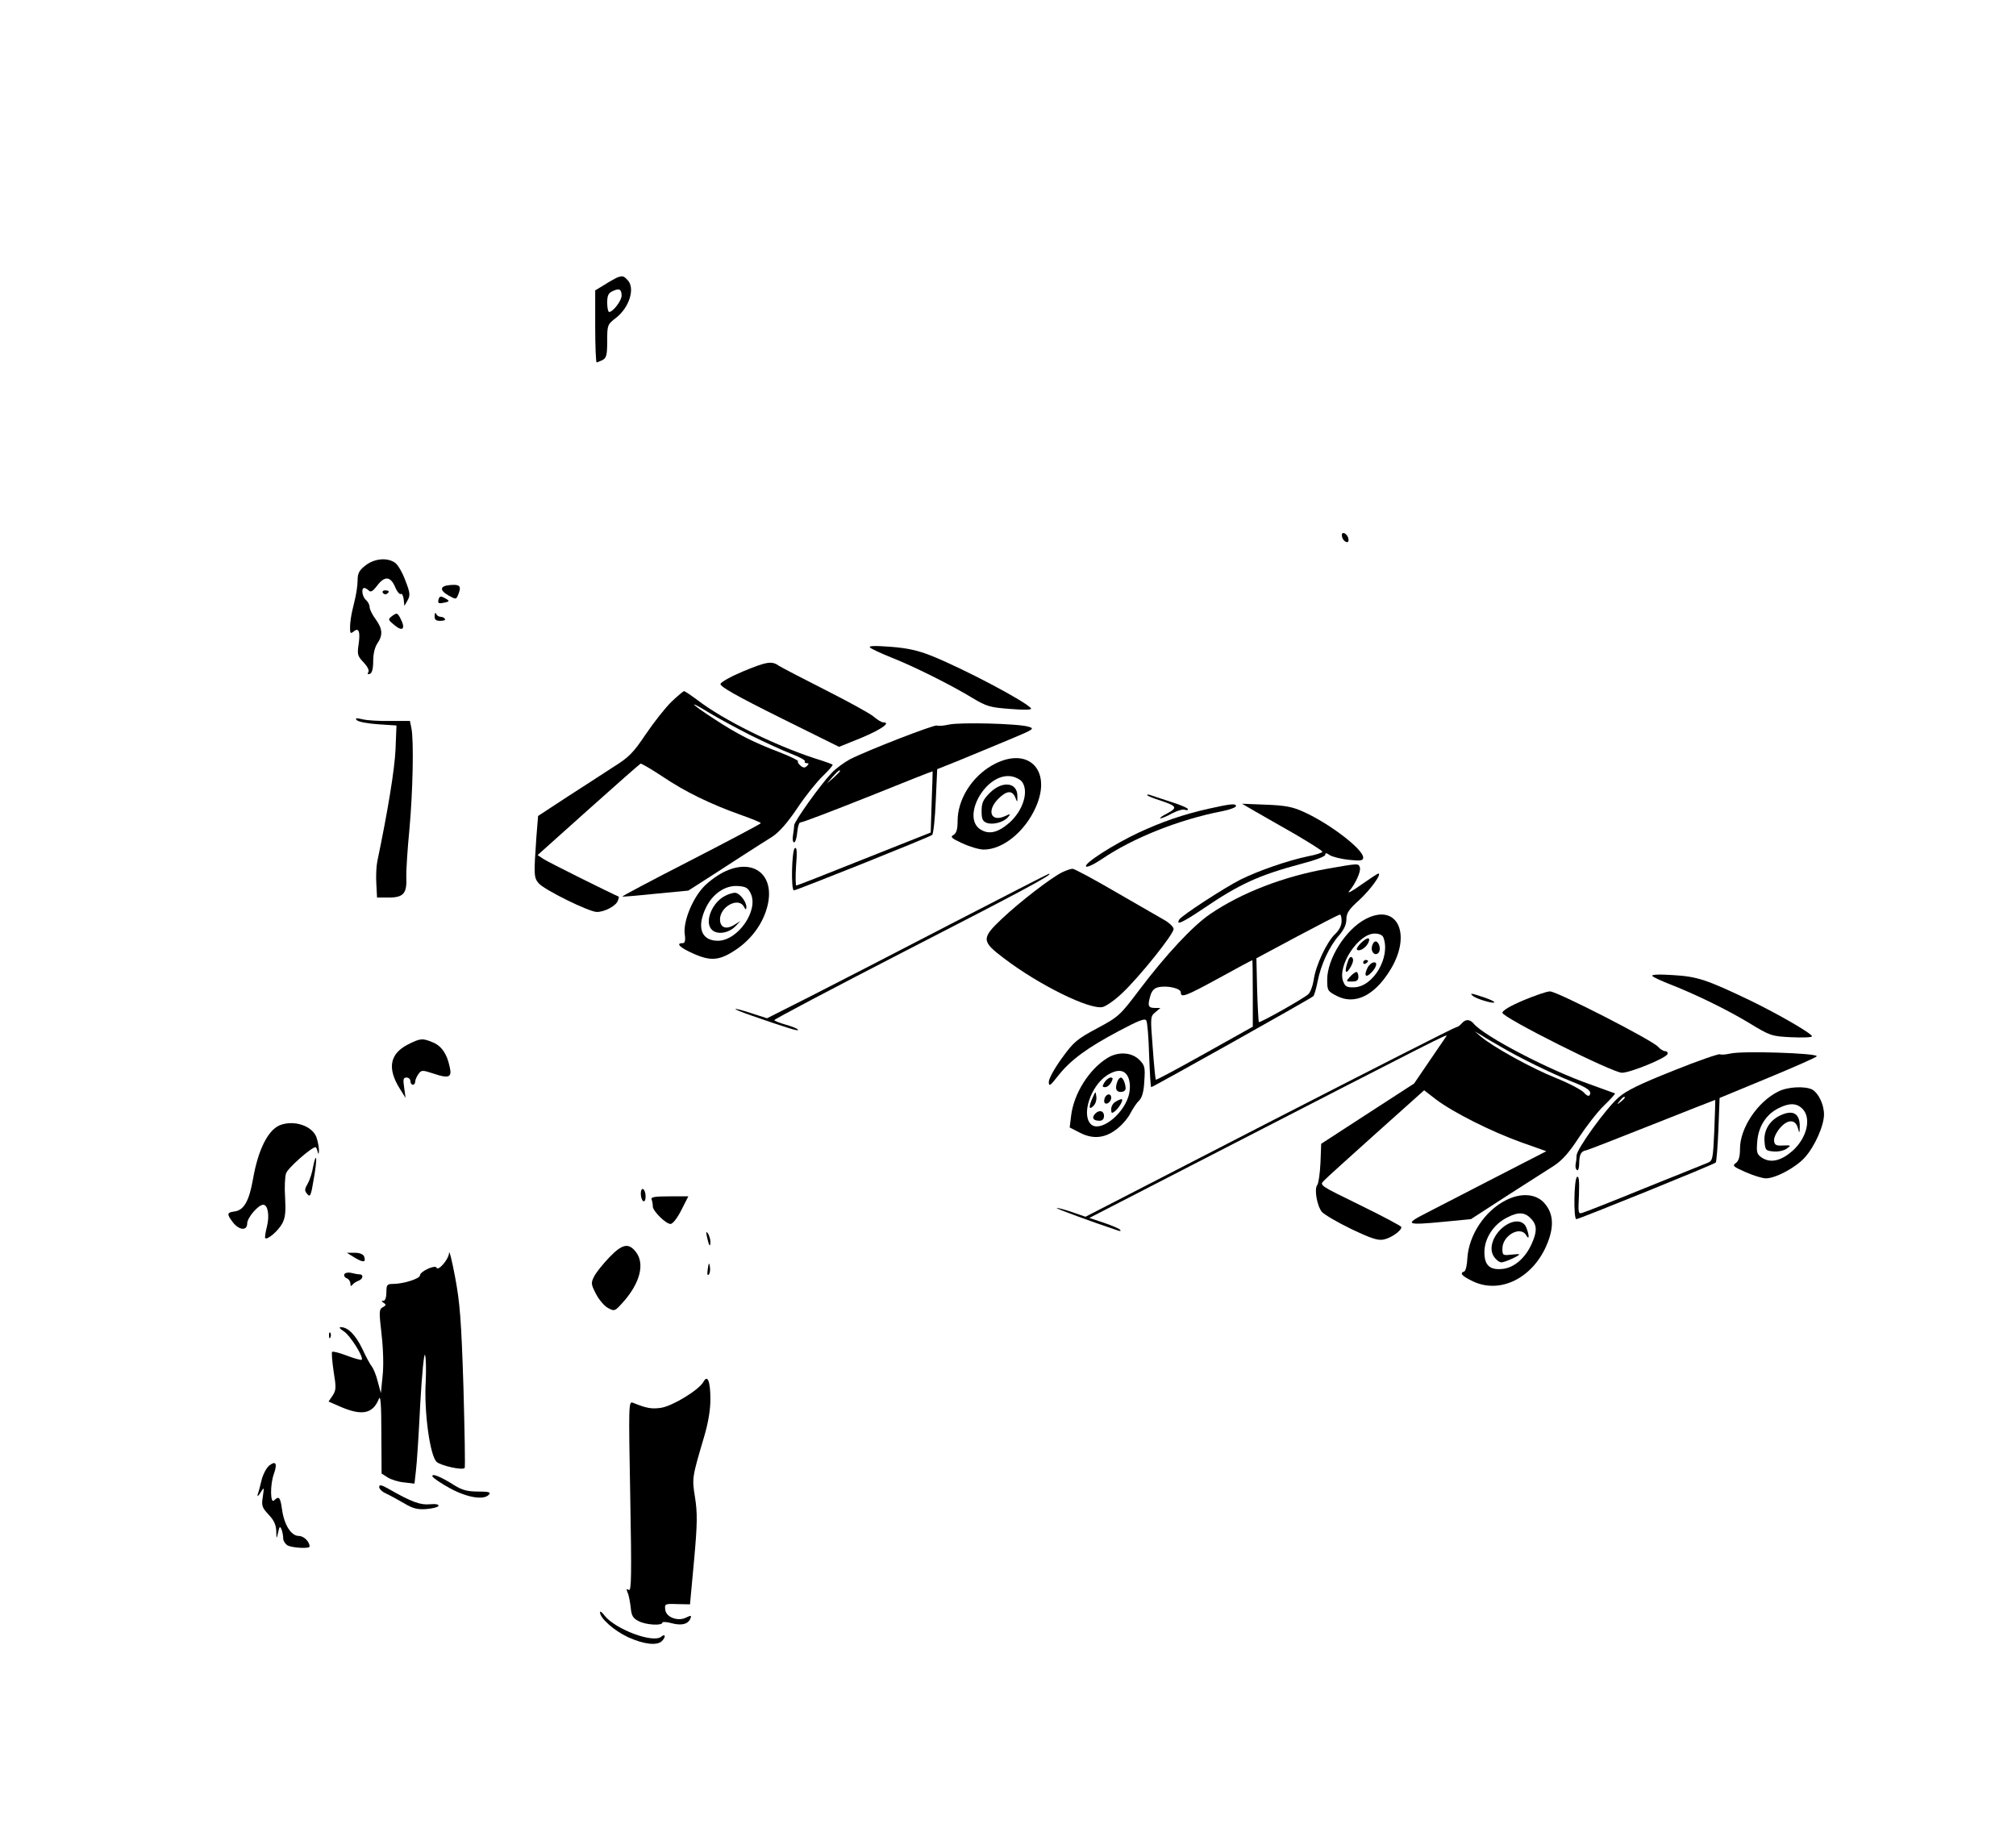 <?xml version="1.0" standalone="no"?>
<!DOCTYPE svg PUBLIC "-//W3C//DTD SVG 20010904//EN"
 "http://www.w3.org/TR/2001/REC-SVG-20010904/DTD/svg10.dtd">
<svg version="1.0" xmlns="http://www.w3.org/2000/svg"
 width="840pt" height="760pt" viewBox="0 0 840 760"
 preserveAspectRatio="xMidYMid meet">

<g transform="translate(0,760) scale(0.1,-0.1)"
fill="#000000" stroke="none">
<path d="M2570 6443 c-8 -4 -32 -17 -52 -30 l-38 -23 0 -150 c0 -83 3 -150 6
-150 3 0 14 5 25 10 16 9 19 22 19 79 0 67 1 69 36 96 57 44 82 126 48 159
-16 17 -20 18 -44 9z m20 -75 c0 -21 -36 -68 -52 -68 -4 0 -8 17 -8 38 0 31 5
41 23 49 27 13 37 8 37 -19z"/>
<path d="M5592 5364 c1 -9 9 -19 16 -22 9 -3 13 2 10 14 -1 9 -9 19 -16 22 -9
3 -13 -2 -10 -14z"/>
<path d="M1523 5244 c-27 -21 -33 -33 -33 -63 0 -20 -6 -61 -14 -91 -14 -54
-19 -91 -17 -119 1 -10 4 -11 15 -2 21 18 28 -2 20 -55 -6 -41 -4 -48 21 -74
16 -17 24 -33 20 -40 -5 -8 -3 -11 6 -8 9 3 14 21 14 54 0 31 7 58 18 74 23
34 21 60 -8 100 -14 19 -25 41 -25 51 0 9 -7 22 -15 29 -16 13 -21 50 -7 50 4
0 13 -5 19 -11 8 -8 17 -2 34 20 31 42 56 40 75 -4 8 -20 19 -33 24 -30 5 3
10 -7 12 -22 l3 -28 13 23 c12 21 11 32 -9 83 -12 33 -31 66 -43 74 -32 23
-86 18 -123 -11z"/>
<path d="M1873 5162 c-41 -4 -42 -22 -3 -44 31 -17 31 -17 41 9 12 32 4 39
-38 35z"/>
<path d="M1595 5130 c4 -6 11 -8 16 -5 14 9 11 15 -7 15 -8 0 -12 -5 -9 -10z"/>
<path d="M1827 5101 c-3 -14 0 -17 19 -13 29 5 30 8 5 21 -15 8 -20 7 -24 -8z"/>
<path d="M1635 5034 c-20 -15 -19 -16 10 -40 34 -28 46 -13 23 30 -12 23 -15
23 -33 10z"/>
<path d="M1811 5034 c-1 -16 5 -21 24 -21 13 0 22 3 19 8 -3 5 -11 9 -19 9 -7
0 -16 6 -18 13 -3 6 -6 2 -6 -9z"/>
<path d="M3625 4902 c6 -6 45 -24 87 -41 95 -37 256 -118 341 -170 57 -34 72
-39 156 -45 59 -5 91 -4 87 2 -16 26 -287 169 -419 221 -53 21 -99 31 -167 36
-66 5 -92 4 -85 -3z"/>
<path d="M3095 4802 c-50 -21 -91 -44 -93 -52 -2 -11 69 -51 246 -139 l248
-123 94 38 c83 35 124 64 90 64 -7 0 -25 11 -41 25 -16 13 -107 63 -202 111
-95 48 -181 93 -192 100 -29 21 -51 17 -150 -24z"/>
<path d="M2798 4676 c-25 -24 -73 -85 -107 -135 -53 -79 -71 -97 -137 -138
-41 -27 -128 -83 -193 -125 l-119 -78 -7 -87 c-11 -159 -11 -170 10 -194 25
-28 210 -119 242 -119 32 0 79 25 87 46 4 9 5 17 4 18 -29 12 -297 145 -314
157 l-24 16 211 189 c116 104 214 190 218 192 4 1 45 -23 92 -54 93 -63 200
-115 327 -160 45 -16 82 -31 82 -34 0 -3 -131 -72 -290 -154 -160 -82 -289
-150 -287 -152 1 -1 64 4 139 12 l136 13 89 57 c48 31 117 76 153 99 36 23 84
54 107 68 28 18 63 57 104 118 33 50 82 111 107 135 25 24 44 46 41 48 -2 2
-35 14 -74 26 -171 56 -381 160 -489 243 -27 20 -52 37 -56 37 -3 0 -27 -20
-52 -44z m330 -140 c59 -29 135 -64 169 -77 34 -13 59 -27 57 -31 -3 -4 0 -8
7 -8 10 0 10 -3 1 -12 -8 -8 -15 -8 -27 2 -8 7 -13 15 -10 18 3 3 -32 20 -78
38 -110 42 -175 75 -274 140 -98 64 -111 81 -18 24 36 -22 114 -64 173 -94z"/>
<path d="M1487 4599 c7 -7 46 -14 89 -17 l76 -5 -4 -101 c-4 -83 -31 -250 -76
-466 -4 -19 -6 -61 -4 -92 l3 -58 48 0 c62 0 77 17 74 84 -1 28 5 119 13 201
14 154 19 370 8 422 l-6 29 -81 0 c-45 -1 -98 2 -117 7 -26 6 -32 5 -23 -4z"/>
<path d="M3955 4581 c-22 -5 -45 -7 -51 -4 -12 4 -286 -102 -363 -141 -25 -14
-60 -39 -77 -58 -48 -51 -154 -200 -155 -217 0 -9 -3 -28 -5 -43 -3 -16 0 -28
5 -28 5 0 11 19 13 43 2 23 8 41 13 40 6 -1 132 47 280 106 149 60 270 108
271 107 0 -1 -1 -58 -4 -128 l-4 -127 -277 -110 c-152 -61 -280 -111 -283
-111 -3 0 -4 37 -1 82 5 60 3 79 -5 74 -13 -8 -17 -176 -4 -176 11 0 566 222
576 231 5 4 12 68 15 141 l6 133 95 38 c52 22 144 59 205 85 103 43 108 46 80
54 -42 13 -282 19 -330 9z m-455 -194 c0 -2 -12 -14 -27 -28 l-28 -24 24 28
c23 25 31 32 31 24z"/>
<path d="M4132 4410 c-84 -49 -142 -142 -142 -231 0 -35 -5 -51 -17 -58 -15
-8 -9 -14 37 -35 30 -14 70 -26 89 -26 80 0 172 75 217 177 70 158 -36 258
-184 173z m126 -67 c30 -40 5 -120 -52 -171 -43 -38 -79 -49 -112 -33 -97 44
11 245 121 226 17 -3 36 -13 43 -22z"/>
<path d="M4124 4296 c-28 -28 -34 -42 -34 -75 0 -34 4 -43 22 -50 26 -9 71 3
89 25 11 13 9 14 -14 3 -58 -26 -77 22 -28 72 35 35 58 37 71 7 9 -23 9 -23 9
3 2 59 -62 68 -115 15z"/>
<path d="M4780 4287 c0 -3 24 -13 53 -22 71 -24 75 -30 31 -54 -22 -11 -34
-20 -29 -21 6 0 28 9 49 21 21 11 45 18 52 15 8 -3 14 -2 14 2 0 5 -33 19 -72
31 -40 13 -79 26 -85 28 -7 3 -13 3 -13 0z"/>
<path d="M5035 4230 c-106 -24 -193 -54 -292 -100 -102 -48 -226 -127 -218
-140 3 -6 33 8 67 31 128 87 320 164 501 199 31 6 57 16 57 21 0 12 -21 10
-115 -11z"/>
<path d="M5230 4219 c30 -17 106 -61 168 -96 61 -36 112 -68 112 -72 0 -4 -27
-13 -60 -19 -85 -18 -204 -59 -281 -97 -69 -35 -244 -149 -255 -166 -16 -27
12 -14 100 45 150 102 231 139 406 186 62 16 104 32 102 39 -1 8 6 7 20 -3 13
-7 49 -16 81 -19 48 -5 57 -3 57 10 0 34 -139 141 -248 190 -46 21 -76 27
-157 30 l-100 4 55 -32z"/>
<path d="M5530 3980 c-181 -32 -358 -100 -488 -189 -72 -49 -184 -169 -295
-316 -80 -106 -86 -112 -176 -160 -84 -45 -98 -57 -147 -125 -30 -41 -54 -85
-54 -98 0 -21 6 -17 40 27 52 65 120 115 252 185 81 43 108 54 114 44 5 -7 10
-73 12 -145 3 -73 6 -133 9 -133 6 0 667 370 675 379 4 3 12 31 18 61 13 69
49 147 89 192 21 24 31 46 31 68 0 25 10 41 55 81 47 44 94 109 78 109 -3 0
-35 -21 -72 -47 -36 -26 -59 -38 -50 -27 27 31 51 85 45 100 -6 17 -5 17 -136
-6z m60 -218 c0 -18 -10 -38 -26 -53 -35 -32 -82 -132 -90 -191 -4 -26 -14
-53 -23 -61 -23 -20 -201 -120 -206 -116 -1 2 -5 63 -7 135 l-3 131 170 91
c94 50 173 91 178 91 4 1 7 -12 7 -27z m-370 -301 l0 -139 -200 -112 c-111
-62 -202 -111 -204 -109 -2 2 -8 63 -13 134 -10 127 -10 130 11 147 l21 18
-22 0 c-28 0 -32 8 -21 47 6 23 16 35 33 39 37 9 95 -4 95 -21 0 -24 19 -17
160 60 74 41 136 74 138 74 1 1 2 -62 2 -138z"/>
<path d="M3013 3965 c-29 -15 -69 -45 -88 -68 -45 -53 -78 -140 -72 -189 4
-28 1 -38 -9 -38 -30 0 -11 -19 46 -44 72 -32 109 -29 178 18 61 41 108 104
127 171 40 137 -54 215 -182 150z m115 -88 c34 -71 -54 -197 -137 -197 -69 0
-89 56 -50 137 28 59 81 95 134 91 33 -2 42 -8 53 -31z"/>
<path d="M3021 3867 c-55 -28 -87 -110 -55 -141 22 -22 70 -15 99 15 l20 21
-26 -16 c-34 -21 -59 -11 -59 23 0 53 76 94 99 54 8 -15 10 -15 11 -3 0 24
-29 60 -48 60 -9 0 -28 -6 -41 -13z"/>
<path d="M4425 3965 c-46 -23 -176 -123 -249 -192 -88 -83 -87 -95 7 -166 147
-112 359 -216 412 -203 15 4 52 30 82 59 71 67 213 244 213 266 0 9 -19 27
-43 40 -23 13 -115 66 -203 117 -89 52 -168 94 -175 94 -8 0 -27 -7 -44 -15z"/>
<path d="M3960 3749 c-223 -116 -486 -251 -584 -301 l-180 -91 -65 21 c-89 29
-89 21 1 -10 144 -50 198 -67 193 -59 -2 5 -25 14 -50 21 -25 7 -47 16 -49 19
-2 3 246 134 551 291 473 243 620 321 593 319 -3 0 -187 -95 -410 -210z"/>
<path d="M5689 3770 c-82 -43 -159 -165 -159 -252 0 -46 2 -48 40 -68 74 -38
155 0 220 104 96 151 33 287 -101 216z m75 -76 c31 -81 -41 -205 -121 -208
-32 -1 -38 3 -47 26 -23 66 64 198 132 198 18 0 32 -6 36 -16z"/>
<path d="M5669 3669 c-11 -11 -18 -23 -15 -26 9 -9 34 5 46 26 14 28 -3 28
-31 0z"/>
<path d="M5717 3658 c-7 -24 12 -43 26 -29 12 12 5 43 -9 48 -6 2 -14 -6 -17
-19z"/>
<path d="M5613 3585 c-13 -41 -3 -47 17 -10 9 17 10 29 4 35 -7 7 -14 -1 -21
-25z"/>
<path d="M5680 3589 c0 -5 5 -7 10 -4 6 3 10 8 10 11 0 2 -4 4 -10 4 -5 0 -10
-5 -10 -11z"/>
<path d="M5700 3571 c-16 -30 -13 -46 6 -31 26 22 37 50 20 50 -9 0 -20 -9
-26 -19z"/>
<path d="M5625 3530 c-18 -20 -17 -20 8 -20 20 0 27 5 27 20 0 11 -4 20 -8 20
-5 0 -17 -9 -27 -20z"/>
<path d="M6885 3533 c6 -6 37 -20 70 -33 110 -43 239 -106 332 -162 89 -54 94
-56 177 -60 47 -2 86 -1 86 4 0 11 -138 91 -255 148 -184 88 -222 101 -325
107 -61 4 -91 2 -85 -4z"/>
<path d="M6348 3432 c-55 -23 -88 -43 -88 -52 0 -20 459 -250 498 -250 35 0
184 61 190 78 2 6 -2 12 -10 12 -7 0 -21 8 -29 18 -23 27 -423 232 -451 231
-13 0 -62 -17 -110 -37z"/>
<path d="M6136 3451 c12 -12 84 -34 90 -28 3 3 -16 12 -42 21 -54 18 -62 19
-48 7z"/>
<path d="M6090 3335 c-7 -8 -17 -15 -22 -15 -6 0 -355 -178 -778 -395 l-767
-395 -58 20 c-32 11 -60 18 -62 16 -3 -2 140 -55 257 -94 9 -3 11 -1 7 4 -5 5
-35 18 -68 29 l-60 20 538 277 c916 471 956 492 950 481 -4 -6 -36 -53 -71
-104 l-64 -94 -193 -125 -194 -126 -3 -79 c-2 -43 -8 -85 -13 -92 -14 -16 -2
-87 19 -113 10 -11 64 -43 122 -71 82 -39 111 -49 135 -44 31 6 75 37 74 52 0
4 -77 45 -171 91 -168 82 -171 83 -152 102 10 11 109 100 218 198 l200 179 49
-38 c73 -55 231 -134 353 -178 l107 -38 -214 -110 c-118 -61 -248 -128 -289
-149 -90 -46 -81 -50 75 -35 l114 11 148 96 c81 52 170 109 197 126 35 23 63
54 104 117 31 47 78 108 105 134 27 26 48 49 46 51 -2 1 -47 17 -99 36 -174
60 -446 202 -490 255 -16 19 -34 19 -50 0z m162 -96 c76 -45 213 -112 293
-144 71 -28 89 -41 78 -59 -4 -5 -14 0 -23 11 -9 11 -62 39 -119 62 -100 40
-261 129 -311 172 l-25 21 28 -16 c15 -10 51 -31 79 -47z"/>
<path d="M1700 3248 c-76 -39 -87 -99 -35 -183 l25 -40 -6 43 c-5 35 -4 42 10
42 9 0 16 -7 16 -15 0 -8 5 -15 10 -15 6 0 10 6 10 13 0 7 6 21 13 31 13 18
16 18 65 2 62 -21 76 -15 66 27 -11 55 -34 88 -69 103 -45 19 -53 18 -105 -8z"/>
<path d="M7210 3210 c-19 -4 -38 -6 -43 -3 -5 3 -92 -27 -194 -68 -138 -55
-196 -83 -228 -111 -53 -46 -175 -215 -176 -243 0 -11 -2 -28 -4 -37 -2 -10 1
-20 6 -24 5 -3 9 10 9 28 0 37 8 52 30 55 8 2 132 50 275 107 143 57 261 103
262 103 0 -1 -1 -59 -4 -128 -6 -124 -6 -126 -32 -136 -14 -6 -132 -53 -261
-105 -129 -53 -244 -98 -255 -101 -19 -7 -20 -3 -16 74 2 58 0 80 -8 75 -13
-8 -15 -176 -3 -176 11 0 574 228 581 236 3 3 8 65 11 137 l5 132 203 84 c111
46 202 86 202 90 0 13 -313 23 -360 11z m-440 -184 c0 -2 -8 -10 -17 -17 -16
-13 -17 -12 -4 4 13 16 21 21 21 13z"/>
<path d="M4615 3192 c-77 -47 -141 -149 -152 -241 l-6 -49 43 -22 c54 -28 105
-23 154 16 21 16 46 45 56 65 11 21 27 45 37 54 12 12 19 38 21 81 4 57 2 65
-21 88 -32 32 -88 35 -132 8z m89 -90 c6 -22 5 -45 -2 -70 -25 -81 -121 -152
-157 -116 -40 40 0 159 67 203 47 30 80 24 92 -17z"/>
<path d="M4602 3090 c-10 -17 -10 -20 3 -20 8 0 19 9 25 20 8 15 8 20 -2 20
-7 0 -19 -9 -26 -20z"/>
<path d="M4656 3094 c-11 -29 -6 -44 14 -44 11 0 20 6 20 14 0 21 -11 46 -20
46 -4 0 -11 -7 -14 -16z"/>
<path d="M4553 3027 c-18 -39 -16 -55 3 -35 9 8 14 26 12 39 -3 23 -3 23 -15
-4z"/>
<path d="M4603 3025 c-3 -9 -3 -18 0 -21 9 -9 27 6 27 22 0 19 -19 18 -27 -1z"/>
<path d="M4648 3009 c-10 -5 -18 -19 -18 -31 0 -17 2 -19 16 -8 19 16 37 50
27 50 -4 0 -16 -5 -25 -11z"/>
<path d="M4561 2957 c-13 -16 -5 -27 21 -27 11 0 18 7 18 20 0 23 -22 27 -39
7z"/>
<path d="M7410 3052 c-86 -42 -160 -152 -160 -238 0 -33 -5 -51 -17 -60 -16
-11 -12 -15 40 -38 32 -14 70 -26 85 -26 41 0 126 46 163 88 41 46 79 132 79
178 0 42 -23 89 -49 104 -30 15 -102 12 -141 -8z m100 -72 c39 -39 19 -123
-43 -177 -46 -40 -89 -50 -124 -28 -23 15 -25 22 -21 70 5 62 38 113 90 138
44 22 74 21 98 -3z"/>
<path d="M7424 2955 c-48 -20 -75 -62 -72 -109 3 -39 5 -41 38 -44 19 -2 44 4
55 12 19 14 18 14 -15 13 -29 -2 -36 2 -38 19 -2 12 9 35 24 53 32 38 65 38
75 1 7 -24 7 -24 8 5 1 53 -26 71 -75 50z"/>
<path d="M1165 2911 c-49 -21 -90 -103 -111 -225 -16 -91 -38 -129 -77 -134
-32 -4 -33 -11 -6 -46 26 -33 59 -35 59 -4 0 24 46 78 67 78 19 0 27 -45 15
-92 -6 -23 -9 -44 -7 -47 9 -9 55 31 71 61 13 24 15 49 12 107 -3 42 -1 88 4
102 7 22 106 109 123 109 2 0 6 -8 8 -17 4 -15 5 -14 6 3 0 12 -4 36 -10 54
-17 49 -95 75 -154 51z"/>
<path d="M1305 2740 c-4 -25 -14 -57 -23 -72 -13 -23 -14 -29 -2 -43 12 -15
16 -8 27 61 8 43 12 82 10 88 -2 6 -7 -9 -12 -34z"/>
<path d="M2670 2626 c0 -14 5 -28 10 -31 6 -3 10 5 10 19 0 14 -4 28 -10 31
-6 3 -10 -5 -10 -19z"/>
<path d="M2715 2602 c3 -8 5 -20 5 -29 0 -19 54 -73 74 -73 9 0 28 24 45 58
l29 57 -79 0 c-62 0 -78 -3 -74 -13z"/>
<path d="M6275 2599 c-88 -44 -155 -145 -161 -242 -1 -28 -7 -53 -13 -55 -21
-7 -10 -19 38 -42 121 -56 265 25 316 180 21 64 13 113 -25 152 -35 34 -94 38
-155 7z m108 -81 c22 -26 21 -53 -2 -103 -26 -57 -71 -96 -117 -102 -56 -7
-79 14 -79 69 0 59 39 118 97 146 47 24 74 21 101 -10z"/>
<path d="M6261 2485 c-42 -36 -58 -88 -37 -120 9 -14 23 -25 32 -25 14 0 74
27 74 33 0 2 -16 1 -35 -1 -33 -4 -35 -2 -35 25 0 55 75 97 99 56 13 -23 14
-2 1 31 -13 35 -58 35 -99 1z"/>
<path d="M2946 2445 c8 -37 14 -45 14 -19 0 10 -5 26 -10 34 -8 11 -9 7 -4
-15z"/>
<path d="M2539 2361 c-26 -27 -55 -63 -63 -79 -14 -27 -14 -33 7 -73 12 -24
35 -51 50 -59 28 -15 29 -14 64 25 70 79 91 160 52 209 -30 38 -56 33 -110
-23z"/>
<path d="M1871 2379 c-1 -26 -46 -78 -52 -61 -6 13 -69 -16 -69 -32 0 -14 -69
-36 -114 -36 -23 0 -26 -4 -26 -35 0 -21 -5 -35 -12 -35 -10 0 -9 -3 1 -9 11
-7 10 -10 -4 -18 -16 -9 -16 -18 -5 -114 7 -61 9 -132 4 -174 l-7 -70 -13 48
c-6 26 -18 54 -24 62 -7 8 -25 41 -40 74 -28 58 -60 91 -90 91 -9 0 -4 -7 12
-17 26 -16 85 -109 75 -119 -2 -2 -30 5 -61 17 -31 12 -59 19 -62 16 -3 -3 0
-39 6 -81 11 -67 11 -78 -4 -101 l-17 -25 48 -21 c92 -40 137 -30 162 33 7 16
10 -30 10 -144 l1 -168 25 -16 c14 -9 45 -19 69 -21 l43 -5 6 53 c4 30 12 155
18 278 7 126 16 216 20 205 4 -10 5 -59 3 -109 -8 -127 18 -314 46 -337 20
-16 106 -35 116 -25 3 2 0 155 -5 338 -9 283 -15 353 -35 459 -13 69 -24 113
-25 99z"/>
<path d="M1479 2359 c35 -21 47 -20 38 6 -4 9 -19 15 -39 15 l-33 0 34 -21z"/>
<path d="M2949 2312 c-3 -20 -2 -29 4 -23 5 5 7 19 5 32 -3 20 -5 19 -9 -9z"/>
<path d="M1435 2291 c-3 -6 1 -14 9 -17 9 -3 16 -14 16 -23 0 -10 3 -12 8 -5
4 6 15 13 25 17 20 7 23 27 5 27 -7 0 -23 3 -34 6 -12 3 -25 1 -29 -5z"/>
<path d="M1371 2034 c0 -11 3 -14 6 -6 3 7 2 16 -1 19 -3 4 -6 -2 -5 -13z"/>
<path d="M2931 1842 c-18 -33 -127 -100 -176 -108 -40 -6 -61 -2 -118 21 -18
7 -18 -8 -11 -390 6 -329 5 -397 -6 -390 -10 6 -11 4 -5 -11 5 -10 10 -38 13
-62 3 -34 9 -45 33 -57 30 -16 99 -20 99 -6 0 4 18 3 40 -3 42 -11 69 -3 78
23 3 10 0 10 -17 2 -34 -19 -85 -1 -89 31 -3 25 -2 26 50 24 l53 -1 17 184
c14 153 14 197 4 261 -13 82 -13 81 38 254 17 57 26 112 26 155 0 76 -12 105
-29 73z"/>
<path d="M1124 1495 c-12 -8 -26 -34 -33 -58 -6 -25 -13 -53 -17 -63 -3 -12 1
-10 11 6 16 25 16 25 10 -17 -6 -37 -3 -45 24 -74 22 -23 31 -42 32 -68 1 -36
1 -36 8 -6 5 25 8 27 14 12 4 -10 7 -27 7 -37 0 -11 9 -24 19 -30 21 -10 91
-14 91 -4 0 20 -24 44 -45 44 -32 0 -61 46 -70 111 -7 51 -13 57 -33 37 -16
-16 -17 66 -1 110 15 43 9 56 -17 37z"/>
<path d="M1802 1448 c2 -6 35 -29 74 -50 72 -39 142 -50 162 -25 8 9 -2 12
-46 12 -44 0 -66 6 -97 25 -58 37 -98 53 -93 38z"/>
<path d="M1580 1404 c0 -8 12 -20 28 -27 15 -7 48 -25 74 -40 37 -22 56 -28
94 -25 26 2 49 8 51 13 2 7 -12 9 -36 7 -39 -4 -77 10 -168 62 -33 19 -43 21
-43 10z"/>
<path d="M2500 882 c0 -25 59 -77 117 -104 66 -30 121 -36 141 -16 17 17 15
33 -3 18 -34 -28 -191 31 -236 88 -10 14 -19 20 -19 14z"/>
</g>
</svg>
